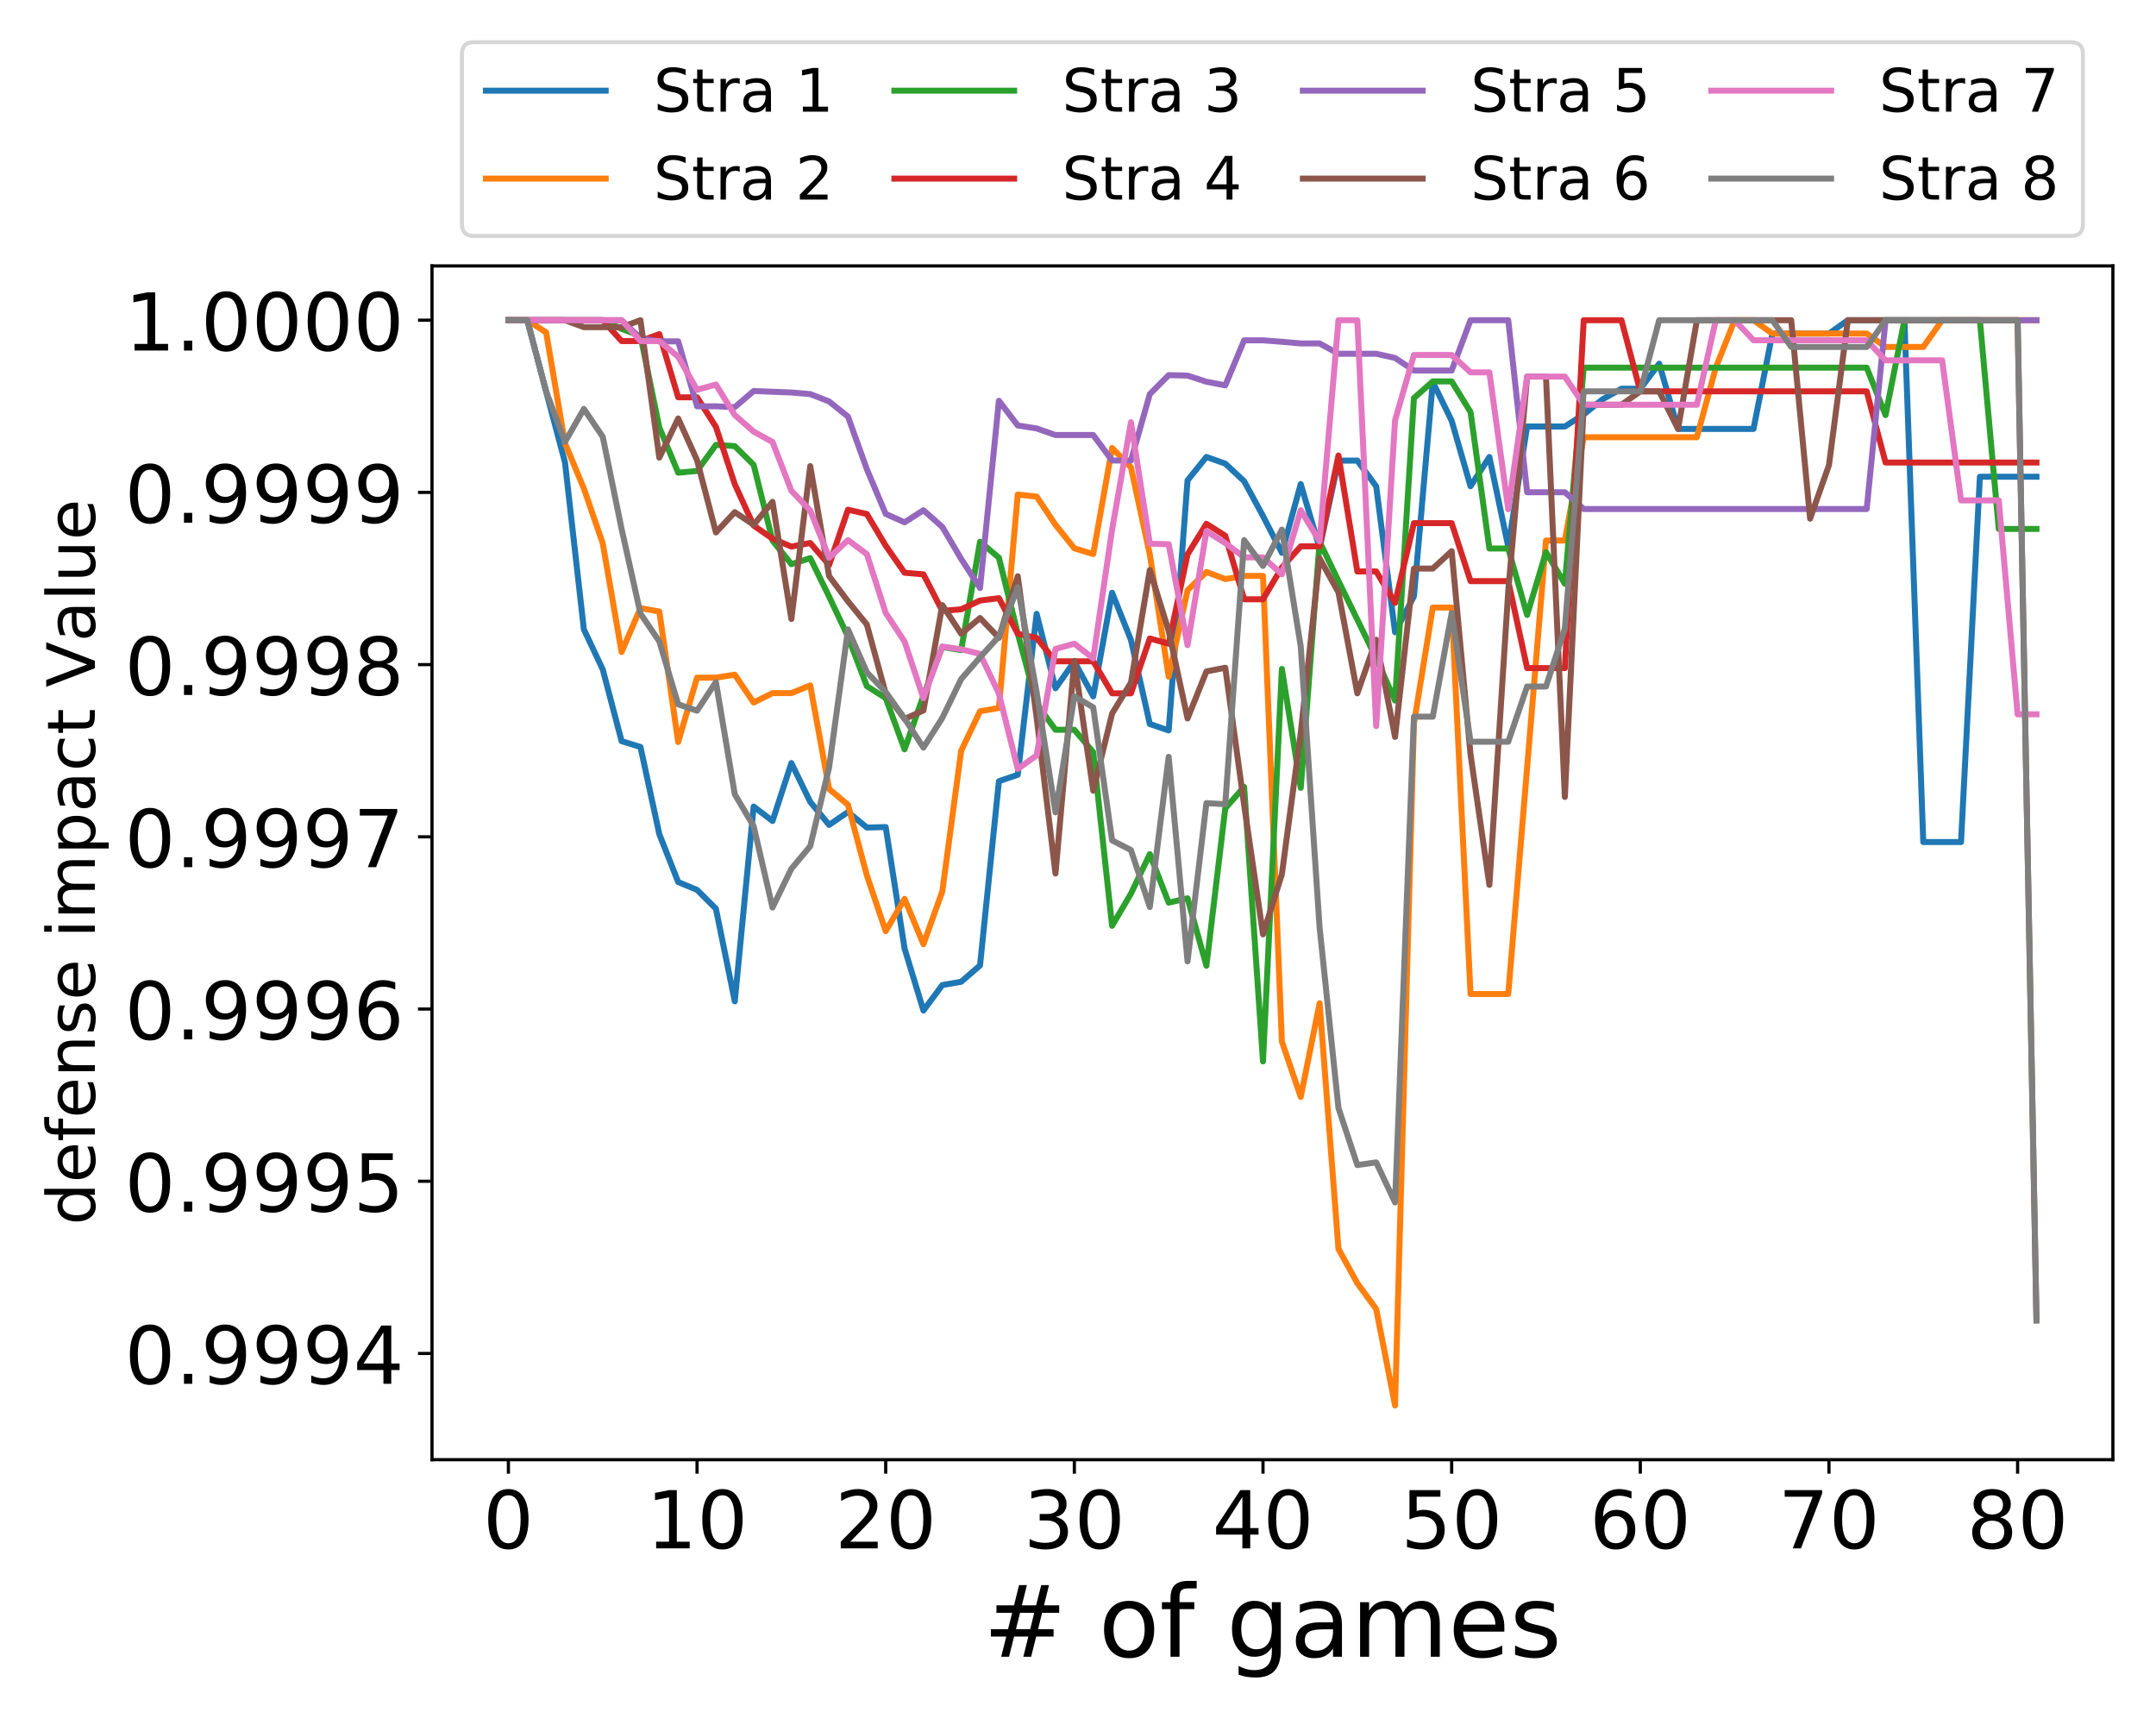 <?xml version="1.0" encoding="utf-8" standalone="no"?>
<!DOCTYPE svg PUBLIC "-//W3C//DTD SVG 1.1//EN"
  "http://www.w3.org/Graphics/SVG/1.1/DTD/svg11.dtd">
<!-- Created with matplotlib (https://matplotlib.org/) -->
<svg height="432pt" version="1.1" viewBox="0 0 540 432" width="540pt" xmlns="http://www.w3.org/2000/svg" xmlns:xlink="http://www.w3.org/1999/xlink">
 <defs>
  <style type="text/css">
*{stroke-linecap:butt;stroke-linejoin:round;}
  </style>
 </defs>
 <g id="figure_1">
  <g id="patch_1">
   <path d="M 0 432 
L 540 432 
L 540 0 
L 0 0 
z
" style="fill:#ffffff;"/>
  </g>
  <g id="axes_1">
   <g id="patch_2">
    <path d="M 108.2 365.56 
L 529.2 365.56 
L 529.2 66.6 
L 108.2 66.6 
z
" style="fill:#ffffff;"/>
   </g>
   <g id="matplotlib.axis_1">
    <g id="xtick_1">
     <g id="line2d_1">
      <defs>
       <path d="M 0 0 
L 0 3.5 
" id="m1402e807fd" style="stroke:#000000;stroke-width:0.8;"/>
      </defs>
      <g>
       <use style="stroke:#000000;stroke-width:0.8;" x="127.336" xlink:href="#m1402e807fd" y="365.56"/>
      </g>
     </g>
     <g id="text_1">
      <!-- 0 -->
      <defs>
       <path d="M 31.781 66.406 
Q 24.172 66.406 20.328 58.906 
Q 16.5 51.422 16.5 36.375 
Q 16.5 21.391 20.328 13.891 
Q 24.172 6.391 31.781 6.391 
Q 39.453 6.391 43.281 13.891 
Q 47.125 21.391 47.125 36.375 
Q 47.125 51.422 43.281 58.906 
Q 39.453 66.406 31.781 66.406 
z
M 31.781 74.219 
Q 44.047 74.219 50.516 64.516 
Q 56.984 54.828 56.984 36.375 
Q 56.984 17.969 50.516 8.266 
Q 44.047 -1.422 31.781 -1.422 
Q 19.531 -1.422 13.062 8.266 
Q 6.594 17.969 6.594 36.375 
Q 6.594 54.828 13.062 64.516 
Q 19.531 74.219 31.781 74.219 
z
" id="DejaVuSans-48"/>
      </defs>
      <g transform="translate(120.974 387.757)scale(0.2 -0.2)">
       <use xlink:href="#DejaVuSans-48"/>
      </g>
     </g>
    </g>
    <g id="xtick_2">
     <g id="line2d_2">
      <g>
       <use style="stroke:#000000;stroke-width:0.8;" x="174.587" xlink:href="#m1402e807fd" y="365.56"/>
      </g>
     </g>
     <g id="text_2">
      <!-- 10 -->
      <defs>
       <path d="M 12.406 8.297 
L 28.516 8.297 
L 28.516 63.922 
L 10.984 60.406 
L 10.984 69.391 
L 28.422 72.906 
L 38.281 72.906 
L 38.281 8.297 
L 54.391 8.297 
L 54.391 0 
L 12.406 0 
z
" id="DejaVuSans-49"/>
      </defs>
      <g transform="translate(161.862 387.757)scale(0.2 -0.2)">
       <use xlink:href="#DejaVuSans-49"/>
       <use x="63.623" xlink:href="#DejaVuSans-48"/>
      </g>
     </g>
    </g>
    <g id="xtick_3">
     <g id="line2d_3">
      <g>
       <use style="stroke:#000000;stroke-width:0.8;" x="221.837" xlink:href="#m1402e807fd" y="365.56"/>
      </g>
     </g>
     <g id="text_3">
      <!-- 20 -->
      <defs>
       <path d="M 19.188 8.297 
L 53.609 8.297 
L 53.609 0 
L 7.328 0 
L 7.328 8.297 
Q 12.938 14.109 22.625 23.891 
Q 32.328 33.688 34.812 36.531 
Q 39.547 41.844 41.422 45.531 
Q 43.312 49.219 43.312 52.781 
Q 43.312 58.594 39.234 62.25 
Q 35.156 65.922 28.609 65.922 
Q 23.969 65.922 18.812 64.312 
Q 13.672 62.703 7.812 59.422 
L 7.812 69.391 
Q 13.766 71.781 18.938 73 
Q 24.125 74.219 28.422 74.219 
Q 39.75 74.219 46.484 68.547 
Q 53.219 62.891 53.219 53.422 
Q 53.219 48.922 51.531 44.891 
Q 49.859 40.875 45.406 35.406 
Q 44.188 33.984 37.641 27.219 
Q 31.109 20.453 19.188 8.297 
z
" id="DejaVuSans-50"/>
      </defs>
      <g transform="translate(209.112 387.757)scale(0.2 -0.2)">
       <use xlink:href="#DejaVuSans-50"/>
       <use x="63.623" xlink:href="#DejaVuSans-48"/>
      </g>
     </g>
    </g>
    <g id="xtick_4">
     <g id="line2d_4">
      <g>
       <use style="stroke:#000000;stroke-width:0.8;" x="269.087" xlink:href="#m1402e807fd" y="365.56"/>
      </g>
     </g>
     <g id="text_4">
      <!-- 30 -->
      <defs>
       <path d="M 40.578 39.312 
Q 47.656 37.797 51.625 33 
Q 55.609 28.219 55.609 21.188 
Q 55.609 10.406 48.188 4.484 
Q 40.766 -1.422 27.094 -1.422 
Q 22.516 -1.422 17.656 -0.516 
Q 12.797 0.391 7.625 2.203 
L 7.625 11.719 
Q 11.719 9.328 16.594 8.109 
Q 21.484 6.891 26.812 6.891 
Q 36.078 6.891 40.938 10.547 
Q 45.797 14.203 45.797 21.188 
Q 45.797 27.641 41.281 31.266 
Q 36.766 34.906 28.719 34.906 
L 20.219 34.906 
L 20.219 43.016 
L 29.109 43.016 
Q 36.375 43.016 40.234 45.922 
Q 44.094 48.828 44.094 54.297 
Q 44.094 59.906 40.109 62.906 
Q 36.141 65.922 28.719 65.922 
Q 24.656 65.922 20.016 65.031 
Q 15.375 64.156 9.812 62.312 
L 9.812 71.094 
Q 15.438 72.656 20.344 73.438 
Q 25.25 74.219 29.594 74.219 
Q 40.828 74.219 47.359 69.109 
Q 53.906 64.016 53.906 55.328 
Q 53.906 49.266 50.438 45.094 
Q 46.969 40.922 40.578 39.312 
z
" id="DejaVuSans-51"/>
      </defs>
      <g transform="translate(256.362 387.757)scale(0.2 -0.2)">
       <use xlink:href="#DejaVuSans-51"/>
       <use x="63.623" xlink:href="#DejaVuSans-48"/>
      </g>
     </g>
    </g>
    <g id="xtick_5">
     <g id="line2d_5">
      <g>
       <use style="stroke:#000000;stroke-width:0.8;" x="316.337" xlink:href="#m1402e807fd" y="365.56"/>
      </g>
     </g>
     <g id="text_5">
      <!-- 40 -->
      <defs>
       <path d="M 37.797 64.312 
L 12.891 25.391 
L 37.797 25.391 
z
M 35.203 72.906 
L 47.609 72.906 
L 47.609 25.391 
L 58.016 25.391 
L 58.016 17.188 
L 47.609 17.188 
L 47.609 0 
L 37.797 0 
L 37.797 17.188 
L 4.891 17.188 
L 4.891 26.703 
z
" id="DejaVuSans-52"/>
      </defs>
      <g transform="translate(303.612 387.757)scale(0.2 -0.2)">
       <use xlink:href="#DejaVuSans-52"/>
       <use x="63.623" xlink:href="#DejaVuSans-48"/>
      </g>
     </g>
    </g>
    <g id="xtick_6">
     <g id="line2d_6">
      <g>
       <use style="stroke:#000000;stroke-width:0.8;" x="363.588" xlink:href="#m1402e807fd" y="365.56"/>
      </g>
     </g>
     <g id="text_6">
      <!-- 50 -->
      <defs>
       <path d="M 10.797 72.906 
L 49.516 72.906 
L 49.516 64.594 
L 19.828 64.594 
L 19.828 46.734 
Q 21.969 47.469 24.109 47.828 
Q 26.266 48.188 28.422 48.188 
Q 40.625 48.188 47.75 41.5 
Q 54.891 34.812 54.891 23.391 
Q 54.891 11.625 47.562 5.094 
Q 40.234 -1.422 26.906 -1.422 
Q 22.312 -1.422 17.547 -0.641 
Q 12.797 0.141 7.719 1.703 
L 7.719 11.625 
Q 12.109 9.234 16.797 8.062 
Q 21.484 6.891 26.703 6.891 
Q 35.156 6.891 40.078 11.328 
Q 45.016 15.766 45.016 23.391 
Q 45.016 31 40.078 35.438 
Q 35.156 39.891 26.703 39.891 
Q 22.75 39.891 18.812 39.016 
Q 14.891 38.141 10.797 36.281 
z
" id="DejaVuSans-53"/>
      </defs>
      <g transform="translate(350.863 387.757)scale(0.2 -0.2)">
       <use xlink:href="#DejaVuSans-53"/>
       <use x="63.623" xlink:href="#DejaVuSans-48"/>
      </g>
     </g>
    </g>
    <g id="xtick_7">
     <g id="line2d_7">
      <g>
       <use style="stroke:#000000;stroke-width:0.8;" x="410.838" xlink:href="#m1402e807fd" y="365.56"/>
      </g>
     </g>
     <g id="text_7">
      <!-- 60 -->
      <defs>
       <path d="M 33.016 40.375 
Q 26.375 40.375 22.484 35.828 
Q 18.609 31.297 18.609 23.391 
Q 18.609 15.531 22.484 10.953 
Q 26.375 6.391 33.016 6.391 
Q 39.656 6.391 43.531 10.953 
Q 47.406 15.531 47.406 23.391 
Q 47.406 31.297 43.531 35.828 
Q 39.656 40.375 33.016 40.375 
z
M 52.594 71.297 
L 52.594 62.312 
Q 48.875 64.062 45.094 64.984 
Q 41.312 65.922 37.594 65.922 
Q 27.828 65.922 22.672 59.328 
Q 17.531 52.734 16.797 39.406 
Q 19.672 43.656 24.016 45.922 
Q 28.375 48.188 33.594 48.188 
Q 44.578 48.188 50.953 41.516 
Q 57.328 34.859 57.328 23.391 
Q 57.328 12.156 50.688 5.359 
Q 44.047 -1.422 33.016 -1.422 
Q 20.359 -1.422 13.672 8.266 
Q 6.984 17.969 6.984 36.375 
Q 6.984 53.656 15.188 63.938 
Q 23.391 74.219 37.203 74.219 
Q 40.922 74.219 44.703 73.484 
Q 48.484 72.75 52.594 71.297 
z
" id="DejaVuSans-54"/>
      </defs>
      <g transform="translate(398.113 387.757)scale(0.2 -0.2)">
       <use xlink:href="#DejaVuSans-54"/>
       <use x="63.623" xlink:href="#DejaVuSans-48"/>
      </g>
     </g>
    </g>
    <g id="xtick_8">
     <g id="line2d_8">
      <g>
       <use style="stroke:#000000;stroke-width:0.8;" x="458.088" xlink:href="#m1402e807fd" y="365.56"/>
      </g>
     </g>
     <g id="text_8">
      <!-- 70 -->
      <defs>
       <path d="M 8.203 72.906 
L 55.078 72.906 
L 55.078 68.703 
L 28.609 0 
L 18.312 0 
L 43.219 64.594 
L 8.203 64.594 
z
" id="DejaVuSans-55"/>
      </defs>
      <g transform="translate(445.363 387.757)scale(0.2 -0.2)">
       <use xlink:href="#DejaVuSans-55"/>
       <use x="63.623" xlink:href="#DejaVuSans-48"/>
      </g>
     </g>
    </g>
    <g id="xtick_9">
     <g id="line2d_9">
      <g>
       <use style="stroke:#000000;stroke-width:0.8;" x="505.339" xlink:href="#m1402e807fd" y="365.56"/>
      </g>
     </g>
     <g id="text_9">
      <!-- 80 -->
      <defs>
       <path d="M 31.781 34.625 
Q 24.75 34.625 20.719 30.859 
Q 16.703 27.094 16.703 20.516 
Q 16.703 13.922 20.719 10.156 
Q 24.75 6.391 31.781 6.391 
Q 38.812 6.391 42.859 10.172 
Q 46.922 13.969 46.922 20.516 
Q 46.922 27.094 42.891 30.859 
Q 38.875 34.625 31.781 34.625 
z
M 21.922 38.812 
Q 15.578 40.375 12.031 44.719 
Q 8.5 49.078 8.5 55.328 
Q 8.5 64.062 14.719 69.141 
Q 20.953 74.219 31.781 74.219 
Q 42.672 74.219 48.875 69.141 
Q 55.078 64.062 55.078 55.328 
Q 55.078 49.078 51.531 44.719 
Q 48 40.375 41.703 38.812 
Q 48.828 37.156 52.797 32.312 
Q 56.781 27.484 56.781 20.516 
Q 56.781 9.906 50.312 4.234 
Q 43.844 -1.422 31.781 -1.422 
Q 19.734 -1.422 13.25 4.234 
Q 6.781 9.906 6.781 20.516 
Q 6.781 27.484 10.781 32.312 
Q 14.797 37.156 21.922 38.812 
z
M 18.312 54.391 
Q 18.312 48.734 21.844 45.562 
Q 25.391 42.391 31.781 42.391 
Q 38.141 42.391 41.719 45.562 
Q 45.312 48.734 45.312 54.391 
Q 45.312 60.062 41.719 63.234 
Q 38.141 66.406 31.781 66.406 
Q 25.391 66.406 21.844 63.234 
Q 18.312 60.062 18.312 54.391 
z
" id="DejaVuSans-56"/>
      </defs>
      <g transform="translate(492.614 387.757)scale(0.2 -0.2)">
       <use xlink:href="#DejaVuSans-56"/>
       <use x="63.623" xlink:href="#DejaVuSans-48"/>
      </g>
     </g>
    </g>
    <g id="text_10">
     <!-- # of games -->
     <defs>
      <path d="M 51.125 44 
L 36.922 44 
L 32.812 27.688 
L 47.125 27.688 
z
M 43.797 71.781 
L 38.719 51.516 
L 52.984 51.516 
L 58.109 71.781 
L 65.922 71.781 
L 60.891 51.516 
L 76.125 51.516 
L 76.125 44 
L 58.984 44 
L 54.984 27.688 
L 70.516 27.688 
L 70.516 20.219 
L 53.078 20.219 
L 48 0 
L 40.188 0 
L 45.219 20.219 
L 30.906 20.219 
L 25.875 0 
L 18.016 0 
L 23.094 20.219 
L 7.719 20.219 
L 7.719 27.688 
L 24.906 27.688 
L 29 44 
L 13.281 44 
L 13.281 51.516 
L 30.906 51.516 
L 35.891 71.781 
z
" id="DejaVuSans-35"/>
      <path id="DejaVuSans-32"/>
      <path d="M 30.609 48.391 
Q 23.391 48.391 19.188 42.75 
Q 14.984 37.109 14.984 27.297 
Q 14.984 17.484 19.156 11.844 
Q 23.344 6.203 30.609 6.203 
Q 37.797 6.203 41.984 11.859 
Q 46.188 17.531 46.188 27.297 
Q 46.188 37.016 41.984 42.703 
Q 37.797 48.391 30.609 48.391 
z
M 30.609 56 
Q 42.328 56 49.016 48.375 
Q 55.719 40.766 55.719 27.297 
Q 55.719 13.875 49.016 6.219 
Q 42.328 -1.422 30.609 -1.422 
Q 18.844 -1.422 12.172 6.219 
Q 5.516 13.875 5.516 27.297 
Q 5.516 40.766 12.172 48.375 
Q 18.844 56 30.609 56 
z
" id="DejaVuSans-111"/>
      <path d="M 37.109 75.984 
L 37.109 68.5 
L 28.516 68.5 
Q 23.688 68.5 21.797 66.547 
Q 19.922 64.594 19.922 59.516 
L 19.922 54.688 
L 34.719 54.688 
L 34.719 47.703 
L 19.922 47.703 
L 19.922 0 
L 10.891 0 
L 10.891 47.703 
L 2.297 47.703 
L 2.297 54.688 
L 10.891 54.688 
L 10.891 58.5 
Q 10.891 67.625 15.141 71.797 
Q 19.391 75.984 28.609 75.984 
z
" id="DejaVuSans-102"/>
      <path d="M 45.406 27.984 
Q 45.406 37.75 41.375 43.109 
Q 37.359 48.484 30.078 48.484 
Q 22.859 48.484 18.828 43.109 
Q 14.797 37.75 14.797 27.984 
Q 14.797 18.266 18.828 12.891 
Q 22.859 7.516 30.078 7.516 
Q 37.359 7.516 41.375 12.891 
Q 45.406 18.266 45.406 27.984 
z
M 54.391 6.781 
Q 54.391 -7.172 48.188 -13.984 
Q 42 -20.797 29.203 -20.797 
Q 24.469 -20.797 20.266 -20.094 
Q 16.062 -19.391 12.109 -17.922 
L 12.109 -9.188 
Q 16.062 -11.328 19.922 -12.344 
Q 23.781 -13.375 27.781 -13.375 
Q 36.625 -13.375 41.016 -8.766 
Q 45.406 -4.156 45.406 5.172 
L 45.406 9.625 
Q 42.625 4.781 38.281 2.391 
Q 33.938 0 27.875 0 
Q 17.828 0 11.672 7.656 
Q 5.516 15.328 5.516 27.984 
Q 5.516 40.672 11.672 48.328 
Q 17.828 56 27.875 56 
Q 33.938 56 38.281 53.609 
Q 42.625 51.219 45.406 46.391 
L 45.406 54.688 
L 54.391 54.688 
z
" id="DejaVuSans-103"/>
      <path d="M 34.281 27.484 
Q 23.391 27.484 19.188 25 
Q 14.984 22.516 14.984 16.5 
Q 14.984 11.719 18.141 8.906 
Q 21.297 6.109 26.703 6.109 
Q 34.188 6.109 38.703 11.406 
Q 43.219 16.703 43.219 25.484 
L 43.219 27.484 
z
M 52.203 31.203 
L 52.203 0 
L 43.219 0 
L 43.219 8.297 
Q 40.141 3.328 35.547 0.953 
Q 30.953 -1.422 24.312 -1.422 
Q 15.922 -1.422 10.953 3.297 
Q 6 8.016 6 15.922 
Q 6 25.141 12.172 29.828 
Q 18.359 34.516 30.609 34.516 
L 43.219 34.516 
L 43.219 35.406 
Q 43.219 41.609 39.141 45 
Q 35.062 48.391 27.688 48.391 
Q 23 48.391 18.547 47.266 
Q 14.109 46.141 10.016 43.891 
L 10.016 52.203 
Q 14.938 54.109 19.578 55.047 
Q 24.219 56 28.609 56 
Q 40.484 56 46.344 49.844 
Q 52.203 43.703 52.203 31.203 
z
" id="DejaVuSans-97"/>
      <path d="M 52 44.188 
Q 55.375 50.25 60.062 53.125 
Q 64.75 56 71.094 56 
Q 79.641 56 84.281 50.016 
Q 88.922 44.047 88.922 33.016 
L 88.922 0 
L 79.891 0 
L 79.891 32.719 
Q 79.891 40.578 77.094 44.375 
Q 74.312 48.188 68.609 48.188 
Q 61.625 48.188 57.562 43.547 
Q 53.516 38.922 53.516 30.906 
L 53.516 0 
L 44.484 0 
L 44.484 32.719 
Q 44.484 40.625 41.703 44.406 
Q 38.922 48.188 33.109 48.188 
Q 26.219 48.188 22.156 43.531 
Q 18.109 38.875 18.109 30.906 
L 18.109 0 
L 9.078 0 
L 9.078 54.688 
L 18.109 54.688 
L 18.109 46.188 
Q 21.188 51.219 25.484 53.609 
Q 29.781 56 35.688 56 
Q 41.656 56 45.828 52.969 
Q 50 49.953 52 44.188 
z
" id="DejaVuSans-109"/>
      <path d="M 56.203 29.594 
L 56.203 25.203 
L 14.891 25.203 
Q 15.484 15.922 20.484 11.062 
Q 25.484 6.203 34.422 6.203 
Q 39.594 6.203 44.453 7.469 
Q 49.312 8.734 54.109 11.281 
L 54.109 2.781 
Q 49.266 0.734 44.188 -0.344 
Q 39.109 -1.422 33.891 -1.422 
Q 20.797 -1.422 13.156 6.188 
Q 5.516 13.812 5.516 26.812 
Q 5.516 40.234 12.766 48.109 
Q 20.016 56 32.328 56 
Q 43.359 56 49.781 48.891 
Q 56.203 41.797 56.203 29.594 
z
M 47.219 32.234 
Q 47.125 39.594 43.094 43.984 
Q 39.062 48.391 32.422 48.391 
Q 24.906 48.391 20.391 44.141 
Q 15.875 39.891 15.188 32.172 
z
" id="DejaVuSans-101"/>
      <path d="M 44.281 53.078 
L 44.281 44.578 
Q 40.484 46.531 36.375 47.5 
Q 32.281 48.484 27.875 48.484 
Q 21.188 48.484 17.844 46.438 
Q 14.5 44.391 14.5 40.281 
Q 14.5 37.156 16.891 35.375 
Q 19.281 33.594 26.516 31.984 
L 29.594 31.297 
Q 39.156 29.25 43.188 25.516 
Q 47.219 21.781 47.219 15.094 
Q 47.219 7.469 41.188 3.016 
Q 35.156 -1.422 24.609 -1.422 
Q 20.219 -1.422 15.453 -0.562 
Q 10.688 0.297 5.422 2 
L 5.422 11.281 
Q 10.406 8.688 15.234 7.391 
Q 20.062 6.109 24.812 6.109 
Q 31.156 6.109 34.562 8.281 
Q 37.984 10.453 37.984 14.406 
Q 37.984 18.062 35.516 20.016 
Q 33.062 21.969 24.703 23.781 
L 21.578 24.516 
Q 13.234 26.266 9.516 29.906 
Q 5.812 33.547 5.812 39.891 
Q 5.812 47.609 11.281 51.797 
Q 16.75 56 26.812 56 
Q 31.781 56 36.172 55.266 
Q 40.578 54.547 44.281 53.078 
z
" id="DejaVuSans-115"/>
     </defs>
     <g transform="translate(246.257 414.912)scale(0.25 -0.25)">
      <use xlink:href="#DejaVuSans-35"/>
      <use x="83.789" xlink:href="#DejaVuSans-32"/>
      <use x="115.576" xlink:href="#DejaVuSans-111"/>
      <use x="176.758" xlink:href="#DejaVuSans-102"/>
      <use x="211.963" xlink:href="#DejaVuSans-32"/>
      <use x="243.75" xlink:href="#DejaVuSans-103"/>
      <use x="307.227" xlink:href="#DejaVuSans-97"/>
      <use x="368.506" xlink:href="#DejaVuSans-109"/>
      <use x="465.918" xlink:href="#DejaVuSans-101"/>
      <use x="527.441" xlink:href="#DejaVuSans-115"/>
     </g>
    </g>
   </g>
   <g id="matplotlib.axis_2">
    <g id="ytick_1">
     <g id="line2d_10">
      <defs>
       <path d="M 0 0 
L -3.5 0 
" id="m2675497f49" style="stroke:#000000;stroke-width:0.8;"/>
      </defs>
      <g>
       <use style="stroke:#000000;stroke-width:0.8;" x="108.2" xlink:href="#m2675497f49" y="338.951"/>
      </g>
     </g>
     <g id="text_11">
      <!-- 0.9994 -->
      <defs>
       <path d="M 10.688 12.406 
L 21 12.406 
L 21 0 
L 10.688 0 
z
" id="DejaVuSans-46"/>
       <path d="M 10.984 1.516 
L 10.984 10.5 
Q 14.703 8.734 18.5 7.812 
Q 22.312 6.891 25.984 6.891 
Q 35.75 6.891 40.891 13.453 
Q 46.047 20.016 46.781 33.406 
Q 43.953 29.203 39.594 26.953 
Q 35.25 24.703 29.984 24.703 
Q 19.047 24.703 12.672 31.312 
Q 6.297 37.938 6.297 49.422 
Q 6.297 60.641 12.938 67.422 
Q 19.578 74.219 30.609 74.219 
Q 43.266 74.219 49.922 64.516 
Q 56.594 54.828 56.594 36.375 
Q 56.594 19.141 48.406 8.859 
Q 40.234 -1.422 26.422 -1.422 
Q 22.703 -1.422 18.891 -0.688 
Q 15.094 0.047 10.984 1.516 
z
M 30.609 32.422 
Q 37.25 32.422 41.125 36.953 
Q 45.016 41.5 45.016 49.422 
Q 45.016 57.281 41.125 61.844 
Q 37.25 66.406 30.609 66.406 
Q 23.969 66.406 20.094 61.844 
Q 16.219 57.281 16.219 49.422 
Q 16.219 41.5 20.094 36.953 
Q 23.969 32.422 30.609 32.422 
z
" id="DejaVuSans-57"/>
      </defs>
      <g transform="translate(31.219 346.549)scale(0.2 -0.2)">
       <use xlink:href="#DejaVuSans-48"/>
       <use x="63.623" xlink:href="#DejaVuSans-46"/>
       <use x="95.41" xlink:href="#DejaVuSans-57"/>
       <use x="159.033" xlink:href="#DejaVuSans-57"/>
       <use x="222.656" xlink:href="#DejaVuSans-57"/>
       <use x="286.279" xlink:href="#DejaVuSans-52"/>
      </g>
     </g>
    </g>
    <g id="ytick_2">
     <g id="line2d_11">
      <g>
       <use style="stroke:#000000;stroke-width:0.8;" x="108.2" xlink:href="#m2675497f49" y="295.824"/>
      </g>
     </g>
     <g id="text_12">
      <!-- 0.9995 -->
      <g transform="translate(31.219 303.422)scale(0.2 -0.2)">
       <use xlink:href="#DejaVuSans-48"/>
       <use x="63.623" xlink:href="#DejaVuSans-46"/>
       <use x="95.41" xlink:href="#DejaVuSans-57"/>
       <use x="159.033" xlink:href="#DejaVuSans-57"/>
       <use x="222.656" xlink:href="#DejaVuSans-57"/>
       <use x="286.279" xlink:href="#DejaVuSans-53"/>
      </g>
     </g>
    </g>
    <g id="ytick_3">
     <g id="line2d_12">
      <g>
       <use style="stroke:#000000;stroke-width:0.8;" x="108.2" xlink:href="#m2675497f49" y="252.697"/>
      </g>
     </g>
     <g id="text_13">
      <!-- 0.9996 -->
      <g transform="translate(31.219 260.295)scale(0.2 -0.2)">
       <use xlink:href="#DejaVuSans-48"/>
       <use x="63.623" xlink:href="#DejaVuSans-46"/>
       <use x="95.41" xlink:href="#DejaVuSans-57"/>
       <use x="159.033" xlink:href="#DejaVuSans-57"/>
       <use x="222.656" xlink:href="#DejaVuSans-57"/>
       <use x="286.279" xlink:href="#DejaVuSans-54"/>
      </g>
     </g>
    </g>
    <g id="ytick_4">
     <g id="line2d_13">
      <g>
       <use style="stroke:#000000;stroke-width:0.8;" x="108.2" xlink:href="#m2675497f49" y="209.57"/>
      </g>
     </g>
     <g id="text_14">
      <!-- 0.9997 -->
      <g transform="translate(31.219 217.168)scale(0.2 -0.2)">
       <use xlink:href="#DejaVuSans-48"/>
       <use x="63.623" xlink:href="#DejaVuSans-46"/>
       <use x="95.41" xlink:href="#DejaVuSans-57"/>
       <use x="159.033" xlink:href="#DejaVuSans-57"/>
       <use x="222.656" xlink:href="#DejaVuSans-57"/>
       <use x="286.279" xlink:href="#DejaVuSans-55"/>
      </g>
     </g>
    </g>
    <g id="ytick_5">
     <g id="line2d_14">
      <g>
       <use style="stroke:#000000;stroke-width:0.8;" x="108.2" xlink:href="#m2675497f49" y="166.443"/>
      </g>
     </g>
     <g id="text_15">
      <!-- 0.9998 -->
      <g transform="translate(31.219 174.041)scale(0.2 -0.2)">
       <use xlink:href="#DejaVuSans-48"/>
       <use x="63.623" xlink:href="#DejaVuSans-46"/>
       <use x="95.41" xlink:href="#DejaVuSans-57"/>
       <use x="159.033" xlink:href="#DejaVuSans-57"/>
       <use x="222.656" xlink:href="#DejaVuSans-57"/>
       <use x="286.279" xlink:href="#DejaVuSans-56"/>
      </g>
     </g>
    </g>
    <g id="ytick_6">
     <g id="line2d_15">
      <g>
       <use style="stroke:#000000;stroke-width:0.8;" x="108.2" xlink:href="#m2675497f49" y="123.316"/>
      </g>
     </g>
     <g id="text_16">
      <!-- 0.9999 -->
      <g transform="translate(31.219 130.914)scale(0.2 -0.2)">
       <use xlink:href="#DejaVuSans-48"/>
       <use x="63.623" xlink:href="#DejaVuSans-46"/>
       <use x="95.41" xlink:href="#DejaVuSans-57"/>
       <use x="159.033" xlink:href="#DejaVuSans-57"/>
       <use x="222.656" xlink:href="#DejaVuSans-57"/>
       <use x="286.279" xlink:href="#DejaVuSans-57"/>
      </g>
     </g>
    </g>
    <g id="ytick_7">
     <g id="line2d_16">
      <g>
       <use style="stroke:#000000;stroke-width:0.8;" x="108.2" xlink:href="#m2675497f49" y="80.189"/>
      </g>
     </g>
     <g id="text_17">
      <!-- 1.0000 -->
      <g transform="translate(31.219 87.788)scale(0.2 -0.2)">
       <use xlink:href="#DejaVuSans-49"/>
       <use x="63.623" xlink:href="#DejaVuSans-46"/>
       <use x="95.41" xlink:href="#DejaVuSans-48"/>
       <use x="159.033" xlink:href="#DejaVuSans-48"/>
       <use x="222.656" xlink:href="#DejaVuSans-48"/>
       <use x="286.279" xlink:href="#DejaVuSans-48"/>
      </g>
     </g>
    </g>
    <g id="text_18">
     <!-- defense impact Value -->
     <defs>
      <path d="M 45.406 46.391 
L 45.406 75.984 
L 54.391 75.984 
L 54.391 0 
L 45.406 0 
L 45.406 8.203 
Q 42.578 3.328 38.25 0.953 
Q 33.938 -1.422 27.875 -1.422 
Q 17.969 -1.422 11.734 6.484 
Q 5.516 14.406 5.516 27.297 
Q 5.516 40.188 11.734 48.094 
Q 17.969 56 27.875 56 
Q 33.938 56 38.25 53.625 
Q 42.578 51.266 45.406 46.391 
z
M 14.797 27.297 
Q 14.797 17.391 18.875 11.75 
Q 22.953 6.109 30.078 6.109 
Q 37.203 6.109 41.297 11.75 
Q 45.406 17.391 45.406 27.297 
Q 45.406 37.203 41.297 42.844 
Q 37.203 48.484 30.078 48.484 
Q 22.953 48.484 18.875 42.844 
Q 14.797 37.203 14.797 27.297 
z
" id="DejaVuSans-100"/>
      <path d="M 54.891 33.016 
L 54.891 0 
L 45.906 0 
L 45.906 32.719 
Q 45.906 40.484 42.875 44.328 
Q 39.844 48.188 33.797 48.188 
Q 26.516 48.188 22.312 43.547 
Q 18.109 38.922 18.109 30.906 
L 18.109 0 
L 9.078 0 
L 9.078 54.688 
L 18.109 54.688 
L 18.109 46.188 
Q 21.344 51.125 25.703 53.562 
Q 30.078 56 35.797 56 
Q 45.219 56 50.047 50.172 
Q 54.891 44.344 54.891 33.016 
z
" id="DejaVuSans-110"/>
      <path d="M 9.422 54.688 
L 18.406 54.688 
L 18.406 0 
L 9.422 0 
z
M 9.422 75.984 
L 18.406 75.984 
L 18.406 64.594 
L 9.422 64.594 
z
" id="DejaVuSans-105"/>
      <path d="M 18.109 8.203 
L 18.109 -20.797 
L 9.078 -20.797 
L 9.078 54.688 
L 18.109 54.688 
L 18.109 46.391 
Q 20.953 51.266 25.266 53.625 
Q 29.594 56 35.594 56 
Q 45.562 56 51.781 48.094 
Q 58.016 40.188 58.016 27.297 
Q 58.016 14.406 51.781 6.484 
Q 45.562 -1.422 35.594 -1.422 
Q 29.594 -1.422 25.266 0.953 
Q 20.953 3.328 18.109 8.203 
z
M 48.688 27.297 
Q 48.688 37.203 44.609 42.844 
Q 40.531 48.484 33.406 48.484 
Q 26.266 48.484 22.188 42.844 
Q 18.109 37.203 18.109 27.297 
Q 18.109 17.391 22.188 11.75 
Q 26.266 6.109 33.406 6.109 
Q 40.531 6.109 44.609 11.75 
Q 48.688 17.391 48.688 27.297 
z
" id="DejaVuSans-112"/>
      <path d="M 48.781 52.594 
L 48.781 44.188 
Q 44.969 46.297 41.141 47.344 
Q 37.312 48.391 33.406 48.391 
Q 24.656 48.391 19.812 42.844 
Q 14.984 37.312 14.984 27.297 
Q 14.984 17.281 19.812 11.734 
Q 24.656 6.203 33.406 6.203 
Q 37.312 6.203 41.141 7.25 
Q 44.969 8.297 48.781 10.406 
L 48.781 2.094 
Q 45.016 0.344 40.984 -0.531 
Q 36.969 -1.422 32.422 -1.422 
Q 20.062 -1.422 12.781 6.344 
Q 5.516 14.109 5.516 27.297 
Q 5.516 40.672 12.859 48.328 
Q 20.219 56 33.016 56 
Q 37.156 56 41.109 55.141 
Q 45.062 54.297 48.781 52.594 
z
" id="DejaVuSans-99"/>
      <path d="M 18.312 70.219 
L 18.312 54.688 
L 36.812 54.688 
L 36.812 47.703 
L 18.312 47.703 
L 18.312 18.016 
Q 18.312 11.328 20.141 9.422 
Q 21.969 7.516 27.594 7.516 
L 36.812 7.516 
L 36.812 0 
L 27.594 0 
Q 17.188 0 13.234 3.875 
Q 9.281 7.766 9.281 18.016 
L 9.281 47.703 
L 2.688 47.703 
L 2.688 54.688 
L 9.281 54.688 
L 9.281 70.219 
z
" id="DejaVuSans-116"/>
      <path d="M 28.609 0 
L 0.781 72.906 
L 11.078 72.906 
L 34.188 11.531 
L 57.328 72.906 
L 67.578 72.906 
L 39.797 0 
z
" id="DejaVuSans-86"/>
      <path d="M 9.422 75.984 
L 18.406 75.984 
L 18.406 0 
L 9.422 0 
z
" id="DejaVuSans-108"/>
      <path d="M 8.5 21.578 
L 8.5 54.688 
L 17.484 54.688 
L 17.484 21.922 
Q 17.484 14.156 20.5 10.266 
Q 23.531 6.391 29.594 6.391 
Q 36.859 6.391 41.078 11.031 
Q 45.312 15.672 45.312 23.688 
L 45.312 54.688 
L 54.297 54.688 
L 54.297 0 
L 45.312 0 
L 45.312 8.406 
Q 42.047 3.422 37.719 1 
Q 33.406 -1.422 27.688 -1.422 
Q 18.266 -1.422 13.375 4.438 
Q 8.5 10.297 8.5 21.578 
z
M 31.109 56 
z
" id="DejaVuSans-117"/>
     </defs>
     <g transform="translate(23.753 306.807)rotate(-90)scale(0.167 -0.167)">
      <use xlink:href="#DejaVuSans-100"/>
      <use x="63.477" xlink:href="#DejaVuSans-101"/>
      <use x="125" xlink:href="#DejaVuSans-102"/>
      <use x="160.205" xlink:href="#DejaVuSans-101"/>
      <use x="221.729" xlink:href="#DejaVuSans-110"/>
      <use x="285.107" xlink:href="#DejaVuSans-115"/>
      <use x="337.207" xlink:href="#DejaVuSans-101"/>
      <use x="398.73" xlink:href="#DejaVuSans-32"/>
      <use x="430.518" xlink:href="#DejaVuSans-105"/>
      <use x="458.301" xlink:href="#DejaVuSans-109"/>
      <use x="555.713" xlink:href="#DejaVuSans-112"/>
      <use x="619.189" xlink:href="#DejaVuSans-97"/>
      <use x="680.469" xlink:href="#DejaVuSans-99"/>
      <use x="735.449" xlink:href="#DejaVuSans-116"/>
      <use x="774.658" xlink:href="#DejaVuSans-32"/>
      <use x="806.445" xlink:href="#DejaVuSans-86"/>
      <use x="874.744" xlink:href="#DejaVuSans-97"/>
      <use x="936.023" xlink:href="#DejaVuSans-108"/>
      <use x="963.807" xlink:href="#DejaVuSans-117"/>
      <use x="1027.186" xlink:href="#DejaVuSans-101"/>
     </g>
    </g>
   </g>
   <g id="line2d_17">
    <path clip-path="url(#pbb91b618a3)" d="M 127.336 80.189 
L 132.061 80.189 
L 136.786 98.05 
L 141.511 115.801 
L 146.236 157.621 
L 150.962 167.641 
L 155.687 185.61 
L 160.412 187.063 
L 165.137 208.916 
L 169.862 220.896 
L 174.587 222.856 
L 179.312 227.576 
L 184.037 250.772 
L 188.762 201.99 
L 193.487 205.603 
L 198.212 191.104 
L 202.937 200.823 
L 207.662 206.586 
L 212.387 203.351 
L 217.112 207.246 
L 221.837 207.125 
L 226.562 237.546 
L 231.287 253.069 
L 236.012 246.701 
L 240.737 245.868 
L 245.462 241.78 
L 250.187 195.648 
L 254.912 194.037 
L 259.637 153.727 
L 264.362 172.374 
L 269.087 165.664 
L 273.812 174.399 
L 278.537 148.437 
L 283.262 160.269 
L 287.987 181.321 
L 292.712 182.924 
L 297.437 120.303 
L 302.162 114.434 
L 306.887 116.107 
L 311.612 120.509 
L 316.337 129.235 
L 321.063 138.443 
L 325.788 121.222 
L 330.513 137.259 
L 335.238 115.35 
L 339.963 115.35 
L 344.688 121.804 
L 349.413 158.329 
L 354.138 149.338 
L 358.863 95.689 
L 363.588 105.37 
L 368.313 121.772 
L 373.038 114.449 
L 377.763 136.911 
L 382.488 106.811 
L 387.213 106.811 
L 391.938 106.811 
L 396.663 103.785 
L 401.388 99.99 
L 406.113 97.35 
L 410.838 97.35 
L 415.563 91.08 
L 420.288 107.416 
L 425.013 107.416 
L 429.738 107.416 
L 434.463 107.416 
L 439.188 107.416 
L 443.913 83.54 
L 448.638 83.54 
L 453.363 83.54 
L 458.088 83.54 
L 462.813 80.189 
L 467.538 80.189 
L 472.263 80.189 
L 476.988 80.189 
L 481.713 210.877 
L 486.438 210.877 
L 491.164 210.877 
L 495.889 119.395 
L 500.614 119.395 
L 505.339 119.395 
L 510.064 119.395 
" style="fill:none;stroke:#1f77b4;stroke-linecap:square;stroke-width:1.5;"/>
   </g>
   <g id="line2d_18">
    <path clip-path="url(#pbb91b618a3)" d="M 127.336 80.189 
L 132.061 80.189 
L 136.786 83.238 
L 141.511 111.01 
L 146.236 122.336 
L 150.962 136.058 
L 155.687 163.285 
L 160.412 152.285 
L 165.137 153.156 
L 169.862 185.828 
L 174.587 169.71 
L 179.312 169.71 
L 184.037 168.964 
L 188.762 175.936 
L 193.487 173.581 
L 198.212 173.57 
L 202.937 171.655 
L 207.662 197.593 
L 212.387 201.544 
L 217.112 219.221 
L 221.837 233.192 
L 226.562 225.121 
L 231.287 236.464 
L 236.012 223.232 
L 240.737 188.02 
L 245.462 178.128 
L 250.187 177.297 
L 254.912 123.852 
L 259.637 124.353 
L 264.362 131.43 
L 269.087 137.326 
L 273.812 138.756 
L 278.537 112.189 
L 283.262 117.029 
L 287.987 138.878 
L 292.712 169.459 
L 297.437 147.82 
L 302.162 143.234 
L 306.887 145.02 
L 311.612 144.226 
L 316.337 144.226 
L 321.063 260.818 
L 325.788 274.713 
L 330.513 251.256 
L 335.238 312.765 
L 339.963 321.37 
L 344.688 327.823 
L 349.413 351.971 
L 354.138 181.19 
L 358.863 152.148 
L 363.588 152.148 
L 368.313 248.933 
L 373.038 248.933 
L 377.763 248.933 
L 382.488 192.242 
L 387.213 135.368 
L 391.938 135.368 
L 396.663 109.495 
L 401.388 109.495 
L 406.113 109.495 
L 410.838 109.495 
L 415.563 109.495 
L 420.288 109.495 
L 425.013 109.495 
L 429.738 92.07 
L 434.463 80.189 
L 439.188 80.189 
L 443.913 83.54 
L 448.638 83.54 
L 453.363 83.54 
L 458.088 83.54 
L 462.813 83.54 
L 467.538 83.54 
L 472.263 86.891 
L 476.988 86.891 
L 481.713 86.891 
L 486.438 80.189 
L 491.164 80.189 
L 495.889 80.189 
L 500.614 80.189 
L 505.339 80.189 
L 510.064 80.189 
" style="fill:none;stroke:#ff7f0e;stroke-linecap:square;stroke-width:1.5;"/>
   </g>
   <g id="line2d_19">
    <path clip-path="url(#pbb91b618a3)" d="M 127.336 80.189 
L 132.061 80.189 
L 136.786 80.189 
L 141.511 80.189 
L 146.236 80.189 
L 150.962 80.189 
L 155.687 82.367 
L 160.412 84.11 
L 165.137 107.053 
L 169.862 118.379 
L 174.587 117.943 
L 179.312 111.409 
L 184.037 111.724 
L 188.762 116.416 
L 193.487 135.368 
L 198.212 141.285 
L 202.937 139.772 
L 207.662 149.411 
L 212.387 159.434 
L 217.112 171.839 
L 221.837 174.827 
L 226.562 187.664 
L 231.287 174.223 
L 236.012 162.028 
L 240.737 162.81 
L 245.462 135.672 
L 250.187 139.664 
L 254.912 158.642 
L 259.637 176.276 
L 264.362 182.759 
L 269.087 182.759 
L 273.812 188.369 
L 278.537 231.851 
L 283.262 223.784 
L 287.987 213.902 
L 292.712 226.058 
L 297.437 224.962 
L 302.162 241.855 
L 306.887 202.42 
L 311.612 197.066 
L 316.337 265.812 
L 321.063 167.522 
L 325.788 197.305 
L 330.513 135.685 
L 335.238 145.506 
L 339.963 155.187 
L 344.688 164.867 
L 349.413 175.452 
L 354.138 99.685 
L 358.863 95.517 
L 363.588 95.517 
L 368.313 103.18 
L 373.038 137.365 
L 377.763 137.365 
L 382.488 154.003 
L 387.213 138.272 
L 391.938 146.193 
L 396.663 92.07 
L 401.388 92.07 
L 406.113 92.07 
L 410.838 92.07 
L 415.563 92.07 
L 420.288 92.07 
L 425.013 92.07 
L 429.738 92.07 
L 434.463 92.07 
L 439.188 92.07 
L 443.913 92.07 
L 448.638 92.07 
L 453.363 92.07 
L 458.088 92.07 
L 462.813 92.07 
L 467.538 92.07 
L 472.263 103.95 
L 476.988 80.189 
L 481.713 80.189 
L 486.438 80.189 
L 491.164 80.189 
L 495.889 80.189 
L 500.614 132.464 
L 505.339 132.464 
L 510.064 132.464 
" style="fill:none;stroke:#2ca02c;stroke-linecap:square;stroke-width:1.5;"/>
   </g>
   <g id="line2d_20">
    <path clip-path="url(#pbb91b618a3)" d="M 127.336 80.189 
L 132.061 80.189 
L 136.786 80.189 
L 141.511 80.189 
L 146.236 80.189 
L 150.962 80.189 
L 155.687 85.417 
L 160.412 85.417 
L 165.137 83.674 
L 169.862 99.502 
L 174.587 99.502 
L 179.312 106.907 
L 184.037 121.258 
L 188.762 131.617 
L 193.487 134.91 
L 198.212 136.882 
L 202.937 135.984 
L 207.662 141.49 
L 212.387 127.647 
L 217.112 128.725 
L 221.837 136.659 
L 226.562 143.437 
L 231.287 143.835 
L 236.012 152.984 
L 240.737 152.592 
L 245.462 150.399 
L 250.187 149.798 
L 254.912 158.743 
L 259.637 159.743 
L 264.362 165.62 
L 269.087 165.62 
L 273.812 165.62 
L 278.537 173.633 
L 283.262 173.633 
L 287.987 159.902 
L 292.712 161.209 
L 297.437 138.817 
L 302.162 131.173 
L 306.887 134.172 
L 311.612 150.083 
L 316.337 150.083 
L 321.063 142.11 
L 325.788 136.82 
L 330.513 136.82 
L 335.238 114.071 
L 339.963 143.113 
L 344.688 143.113 
L 349.413 150.978 
L 354.138 131.012 
L 358.863 131.012 
L 363.588 131.012 
L 368.313 145.533 
L 373.038 145.533 
L 377.763 145.533 
L 382.488 167.314 
L 387.213 167.314 
L 391.938 167.314 
L 396.663 80.189 
L 401.388 80.189 
L 406.113 80.189 
L 410.838 98.01 
L 415.563 98.01 
L 420.288 98.01 
L 425.013 98.01 
L 429.738 98.01 
L 434.463 98.01 
L 439.188 98.01 
L 443.913 98.01 
L 448.638 98.01 
L 453.363 98.01 
L 458.088 98.01 
L 462.813 98.01 
L 467.538 98.01 
L 472.263 115.831 
L 476.988 115.831 
L 481.713 115.831 
L 486.438 115.831 
L 491.164 115.831 
L 495.889 115.831 
L 500.614 115.831 
L 505.339 115.831 
L 510.064 115.831 
" style="fill:none;stroke:#d62728;stroke-linecap:square;stroke-width:1.5;"/>
   </g>
   <g id="line2d_21">
    <path clip-path="url(#pbb91b618a3)" d="M 127.336 80.189 
L 132.061 80.189 
L 136.786 80.189 
L 141.511 80.189 
L 146.236 80.189 
L 150.962 80.189 
L 155.687 80.189 
L 160.412 84.729 
L 165.137 85.485 
L 169.862 85.485 
L 174.587 101.753 
L 179.312 101.753 
L 184.037 101.97 
L 188.762 97.922 
L 193.487 98.109 
L 198.212 98.299 
L 202.937 98.693 
L 207.662 100.537 
L 212.387 104.333 
L 217.112 117.501 
L 221.837 128.703 
L 226.562 130.808 
L 231.287 127.782 
L 236.012 131.957 
L 240.737 139.971 
L 245.462 147.265 
L 250.187 100.365 
L 254.912 106.548 
L 259.637 107.301 
L 264.362 108.944 
L 269.087 108.944 
L 273.812 108.944 
L 278.537 115.334 
L 283.262 115.334 
L 287.987 98.71 
L 292.712 93.946 
L 297.437 94.06 
L 302.162 95.602 
L 306.887 96.508 
L 311.612 85.233 
L 316.337 85.233 
L 321.063 85.593 
L 325.788 86.009 
L 330.513 86.009 
L 335.238 88.596 
L 339.963 88.596 
L 344.688 88.596 
L 349.413 89.647 
L 354.138 92.799 
L 358.863 92.799 
L 363.588 92.799 
L 368.313 80.189 
L 373.038 80.189 
L 377.763 80.189 
L 382.488 123.274 
L 387.213 123.274 
L 391.938 123.274 
L 396.663 127.477 
L 401.388 127.477 
L 406.113 127.477 
L 410.838 127.477 
L 415.563 127.477 
L 420.288 127.477 
L 425.013 127.477 
L 429.738 127.477 
L 434.463 127.477 
L 439.188 127.477 
L 443.913 127.477 
L 448.638 127.477 
L 453.363 127.477 
L 458.088 127.477 
L 462.813 127.477 
L 467.538 127.477 
L 472.263 80.189 
L 476.988 80.189 
L 481.713 80.189 
L 486.438 80.189 
L 491.164 80.189 
L 495.889 80.189 
L 500.614 80.189 
L 505.339 80.189 
L 510.064 80.189 
" style="fill:none;stroke:#9467bd;stroke-linecap:square;stroke-width:1.5;"/>
   </g>
   <g id="line2d_22">
    <path clip-path="url(#pbb91b618a3)" d="M 127.336 80.189 
L 132.061 80.189 
L 136.786 80.189 
L 141.511 80.189 
L 146.236 81.932 
L 150.962 81.932 
L 155.687 81.932 
L 160.412 80.189 
L 165.137 114.603 
L 169.862 104.802 
L 174.587 115.257 
L 179.312 133.335 
L 184.037 128.262 
L 188.762 131.428 
L 193.487 125.678 
L 198.212 155.018 
L 202.937 116.728 
L 207.662 144.279 
L 212.387 150.597 
L 217.112 156.394 
L 221.837 173.687 
L 226.562 180.056 
L 231.287 177.924 
L 236.012 151.532 
L 240.737 158.723 
L 245.462 154.773 
L 250.187 159.718 
L 254.912 144.313 
L 259.637 179.678 
L 264.362 218.753 
L 269.087 165.501 
L 273.812 198.019 
L 278.537 178.704 
L 283.262 170.944 
L 287.987 142.75 
L 292.712 158.008 
L 297.437 179.935 
L 302.162 168.161 
L 306.887 167.229 
L 311.612 201.616 
L 316.337 233.997 
L 321.063 218.95 
L 325.788 183.548 
L 330.513 139.836 
L 335.238 148.36 
L 339.963 173.637 
L 344.688 160.215 
L 349.413 184.558 
L 354.138 142.387 
L 358.863 142.387 
L 363.588 138.03 
L 368.313 188.93 
L 373.038 221.602 
L 377.763 147.953 
L 382.488 94.307 
L 387.213 94.307 
L 391.938 199.583 
L 396.663 101.365 
L 401.388 101.365 
L 406.113 101.365 
L 410.838 98.01 
L 415.563 98.01 
L 420.288 107.416 
L 425.013 80.189 
L 429.738 80.189 
L 434.463 80.189 
L 439.188 80.189 
L 443.913 80.189 
L 448.638 80.189 
L 453.363 129.895 
L 458.088 116.491 
L 462.813 80.189 
L 467.538 80.189 
L 472.263 80.189 
L 476.988 80.189 
L 481.713 80.189 
L 486.438 80.189 
L 491.164 80.189 
L 495.889 80.189 
L 500.614 80.189 
L 505.339 80.189 
L 510.064 330.674 
" style="fill:none;stroke:#8c564b;stroke-linecap:square;stroke-width:1.5;"/>
   </g>
   <g id="line2d_23">
    <path clip-path="url(#pbb91b618a3)" d="M 127.336 80.189 
L 132.061 80.189 
L 136.786 80.189 
L 141.511 80.189 
L 146.236 80.189 
L 150.962 80.189 
L 155.687 80.189 
L 160.412 85.417 
L 165.137 85.417 
L 169.862 89.337 
L 174.587 97.614 
L 179.312 96.307 
L 184.037 103.95 
L 188.762 108.096 
L 193.487 110.683 
L 198.212 122.902 
L 202.937 127.855 
L 207.662 139.675 
L 212.387 135.262 
L 217.112 138.77 
L 221.837 153.499 
L 226.562 160.667 
L 231.287 174.867 
L 236.012 161.901 
L 240.737 162.608 
L 245.462 163.761 
L 250.187 173.703 
L 254.912 192.564 
L 259.637 189.178 
L 264.362 162.518 
L 269.087 161.198 
L 273.812 164.894 
L 278.537 132.625 
L 283.262 105.735 
L 287.987 136.155 
L 292.712 136.292 
L 297.437 161.566 
L 302.162 133.015 
L 306.887 136.009 
L 311.612 139.579 
L 316.337 139.579 
L 321.063 143.822 
L 325.788 127.773 
L 330.513 135.592 
L 335.238 80.189 
L 339.963 80.189 
L 344.688 181.835 
L 349.413 105.238 
L 354.138 88.902 
L 358.863 88.902 
L 363.588 88.902 
L 368.313 93.258 
L 373.038 93.258 
L 377.763 127.533 
L 382.488 94.307 
L 387.213 94.307 
L 391.938 94.307 
L 396.663 101.365 
L 401.388 101.365 
L 406.113 101.365 
L 410.838 101.365 
L 415.563 101.365 
L 420.288 101.365 
L 425.013 101.365 
L 429.738 80.189 
L 434.463 80.189 
L 439.188 85.216 
L 443.913 85.216 
L 448.638 85.216 
L 453.363 85.216 
L 458.088 85.216 
L 462.813 85.216 
L 467.538 85.216 
L 472.263 90.242 
L 476.988 90.242 
L 481.713 90.242 
L 486.438 90.242 
L 491.164 125.307 
L 495.889 125.307 
L 500.614 125.307 
L 505.339 178.885 
L 510.064 178.885 
" style="fill:none;stroke:#e377c2;stroke-linecap:square;stroke-width:1.5;"/>
   </g>
   <g id="line2d_24">
    <path clip-path="url(#pbb91b618a3)" d="M 127.336 80.189 
L 132.061 80.189 
L 136.786 98.05 
L 141.511 110.683 
L 146.236 102.406 
L 150.962 109.376 
L 155.687 132.464 
L 160.412 153.665 
L 165.137 160.635 
L 169.862 176.39 
L 174.587 177.987 
L 179.312 170.799 
L 184.037 198.923 
L 188.762 206.914 
L 193.487 227.278 
L 198.212 217.566 
L 202.937 211.903 
L 207.662 192.189 
L 212.387 157.619 
L 217.112 168.358 
L 221.837 173.314 
L 226.562 179.943 
L 231.287 187.222 
L 236.012 179.797 
L 240.737 170.07 
L 245.462 164.611 
L 250.187 159.418 
L 254.912 147.045 
L 259.637 173.33 
L 264.362 203.44 
L 269.087 174.399 
L 273.812 177.133 
L 278.537 210.46 
L 283.262 212.88 
L 287.987 227.16 
L 292.712 189.533 
L 297.437 240.762 
L 302.162 201.126 
L 306.887 201.406 
L 311.612 135.284 
L 316.337 141.721 
L 321.063 132.633 
L 325.788 161.895 
L 330.513 232.265 
L 335.238 277.508 
L 339.963 291.77 
L 344.688 291.104 
L 349.413 301.133 
L 354.138 179.475 
L 358.863 179.475 
L 363.588 153.536 
L 368.313 185.754 
L 373.038 185.754 
L 377.763 185.754 
L 382.488 171.934 
L 387.213 171.934 
L 391.938 157.414 
L 396.663 98.01 
L 401.388 98.01 
L 406.113 98.01 
L 410.838 98.01 
L 415.563 80.189 
L 420.288 80.189 
L 425.013 80.189 
L 429.738 80.189 
L 434.463 80.189 
L 439.188 80.189 
L 443.913 80.189 
L 448.638 86.891 
L 453.363 86.891 
L 458.088 86.891 
L 462.813 86.891 
L 467.538 86.891 
L 472.263 80.189 
L 476.988 80.189 
L 481.713 80.189 
L 486.438 80.189 
L 491.164 80.189 
L 495.889 80.189 
L 500.614 80.189 
L 505.339 80.189 
L 510.064 330.674 
" style="fill:none;stroke:#7f7f7f;stroke-linecap:square;stroke-width:1.5;"/>
   </g>
   <g id="patch_3">
    <path d="M 108.2 365.56 
L 108.2 66.6 
" style="fill:none;stroke:#000000;stroke-linecap:square;stroke-linejoin:miter;stroke-width:0.8;"/>
   </g>
   <g id="patch_4">
    <path d="M 529.2 365.56 
L 529.2 66.6 
" style="fill:none;stroke:#000000;stroke-linecap:square;stroke-linejoin:miter;stroke-width:0.8;"/>
   </g>
   <g id="patch_5">
    <path d="M 108.2 365.56 
L 529.2 365.56 
" style="fill:none;stroke:#000000;stroke-linecap:square;stroke-linejoin:miter;stroke-width:0.8;"/>
   </g>
   <g id="patch_6">
    <path d="M 108.2 66.6 
L 529.2 66.6 
" style="fill:none;stroke:#000000;stroke-linecap:square;stroke-linejoin:miter;stroke-width:0.8;"/>
   </g>
   <g id="legend_1">
    <g id="patch_7">
     <path d="M 118.7 59.1 
L 518.7 59.1 
Q 521.7 59.1 521.7 56.1 
L 521.7 13.566 
Q 521.7 10.566 518.7 10.566 
L 118.7 10.566 
Q 115.7 10.566 115.7 13.566 
L 115.7 56.1 
Q 115.7 59.1 118.7 59.1 
z
" style="fill:#ffffff;opacity:0.8;stroke:#cccccc;stroke-linejoin:miter;"/>
    </g>
    <g id="line2d_25">
     <path d="M 121.7 22.713 
L 151.7 22.713 
" style="fill:none;stroke:#1f77b4;stroke-linecap:square;stroke-width:1.5;"/>
    </g>
    <g id="line2d_26"/>
    <g id="text_19">
     <!-- Stra 1 -->
     <defs>
      <path d="M 53.516 70.516 
L 53.516 60.891 
Q 47.906 63.578 42.922 64.891 
Q 37.938 66.219 33.297 66.219 
Q 25.25 66.219 20.875 63.094 
Q 16.5 59.969 16.5 54.203 
Q 16.5 49.359 19.406 46.891 
Q 22.312 44.438 30.422 42.922 
L 36.375 41.703 
Q 47.406 39.594 52.656 34.297 
Q 57.906 29 57.906 20.125 
Q 57.906 9.516 50.797 4.047 
Q 43.703 -1.422 29.984 -1.422 
Q 24.812 -1.422 18.969 -0.25 
Q 13.141 0.922 6.891 3.219 
L 6.891 13.375 
Q 12.891 10.016 18.656 8.297 
Q 24.422 6.594 29.984 6.594 
Q 38.422 6.594 43.016 9.906 
Q 47.609 13.234 47.609 19.391 
Q 47.609 24.75 44.312 27.781 
Q 41.016 30.812 33.5 32.328 
L 27.484 33.5 
Q 16.453 35.688 11.516 40.375 
Q 6.594 45.062 6.594 53.422 
Q 6.594 63.094 13.406 68.656 
Q 20.219 74.219 32.172 74.219 
Q 37.312 74.219 42.625 73.281 
Q 47.953 72.359 53.516 70.516 
z
" id="DejaVuSans-83"/>
      <path d="M 41.109 46.297 
Q 39.594 47.172 37.812 47.578 
Q 36.031 48 33.891 48 
Q 26.266 48 22.188 43.047 
Q 18.109 38.094 18.109 28.812 
L 18.109 0 
L 9.078 0 
L 9.078 54.688 
L 18.109 54.688 
L 18.109 46.188 
Q 20.953 51.172 25.484 53.578 
Q 30.031 56 36.531 56 
Q 37.453 56 38.578 55.875 
Q 39.703 55.766 41.062 55.516 
z
" id="DejaVuSans-114"/>
     </defs>
     <g transform="translate(163.7 27.963)scale(0.15 -0.15)">
      <use xlink:href="#DejaVuSans-83"/>
      <use x="63.477" xlink:href="#DejaVuSans-116"/>
      <use x="102.686" xlink:href="#DejaVuSans-114"/>
      <use x="143.799" xlink:href="#DejaVuSans-97"/>
      <use x="205.078" xlink:href="#DejaVuSans-32"/>
      <use x="236.865" xlink:href="#DejaVuSans-49"/>
     </g>
    </g>
    <g id="line2d_27">
     <path d="M 121.7 44.73 
L 151.7 44.73 
" style="fill:none;stroke:#ff7f0e;stroke-linecap:square;stroke-width:1.5;"/>
    </g>
    <g id="line2d_28"/>
    <g id="text_20">
     <!-- Stra 2 -->
     <g transform="translate(163.7 49.98)scale(0.15 -0.15)">
      <use xlink:href="#DejaVuSans-83"/>
      <use x="63.477" xlink:href="#DejaVuSans-116"/>
      <use x="102.686" xlink:href="#DejaVuSans-114"/>
      <use x="143.799" xlink:href="#DejaVuSans-97"/>
      <use x="205.078" xlink:href="#DejaVuSans-32"/>
      <use x="236.865" xlink:href="#DejaVuSans-50"/>
     </g>
    </g>
    <g id="line2d_29">
     <path d="M 224.009 22.713 
L 254.009 22.713 
" style="fill:none;stroke:#2ca02c;stroke-linecap:square;stroke-width:1.5;"/>
    </g>
    <g id="line2d_30"/>
    <g id="text_21">
     <!-- Stra 3 -->
     <g transform="translate(266.009 27.963)scale(0.15 -0.15)">
      <use xlink:href="#DejaVuSans-83"/>
      <use x="63.477" xlink:href="#DejaVuSans-116"/>
      <use x="102.686" xlink:href="#DejaVuSans-114"/>
      <use x="143.799" xlink:href="#DejaVuSans-97"/>
      <use x="205.078" xlink:href="#DejaVuSans-32"/>
      <use x="236.865" xlink:href="#DejaVuSans-51"/>
     </g>
    </g>
    <g id="line2d_31">
     <path d="M 224.009 44.73 
L 254.009 44.73 
" style="fill:none;stroke:#d62728;stroke-linecap:square;stroke-width:1.5;"/>
    </g>
    <g id="line2d_32"/>
    <g id="text_22">
     <!-- Stra 4 -->
     <g transform="translate(266.009 49.98)scale(0.15 -0.15)">
      <use xlink:href="#DejaVuSans-83"/>
      <use x="63.477" xlink:href="#DejaVuSans-116"/>
      <use x="102.686" xlink:href="#DejaVuSans-114"/>
      <use x="143.799" xlink:href="#DejaVuSans-97"/>
      <use x="205.078" xlink:href="#DejaVuSans-32"/>
      <use x="236.865" xlink:href="#DejaVuSans-52"/>
     </g>
    </g>
    <g id="line2d_33">
     <path d="M 326.318 22.713 
L 356.318 22.713 
" style="fill:none;stroke:#9467bd;stroke-linecap:square;stroke-width:1.5;"/>
    </g>
    <g id="line2d_34"/>
    <g id="text_23">
     <!-- Stra 5 -->
     <g transform="translate(368.318 27.963)scale(0.15 -0.15)">
      <use xlink:href="#DejaVuSans-83"/>
      <use x="63.477" xlink:href="#DejaVuSans-116"/>
      <use x="102.686" xlink:href="#DejaVuSans-114"/>
      <use x="143.799" xlink:href="#DejaVuSans-97"/>
      <use x="205.078" xlink:href="#DejaVuSans-32"/>
      <use x="236.865" xlink:href="#DejaVuSans-53"/>
     </g>
    </g>
    <g id="line2d_35">
     <path d="M 326.318 44.73 
L 356.318 44.73 
" style="fill:none;stroke:#8c564b;stroke-linecap:square;stroke-width:1.5;"/>
    </g>
    <g id="line2d_36"/>
    <g id="text_24">
     <!-- Stra 6 -->
     <g transform="translate(368.318 49.98)scale(0.15 -0.15)">
      <use xlink:href="#DejaVuSans-83"/>
      <use x="63.477" xlink:href="#DejaVuSans-116"/>
      <use x="102.686" xlink:href="#DejaVuSans-114"/>
      <use x="143.799" xlink:href="#DejaVuSans-97"/>
      <use x="205.078" xlink:href="#DejaVuSans-32"/>
      <use x="236.865" xlink:href="#DejaVuSans-54"/>
     </g>
    </g>
    <g id="line2d_37">
     <path d="M 428.627 22.713 
L 458.627 22.713 
" style="fill:none;stroke:#e377c2;stroke-linecap:square;stroke-width:1.5;"/>
    </g>
    <g id="line2d_38"/>
    <g id="text_25">
     <!-- Stra 7 -->
     <g transform="translate(470.627 27.963)scale(0.15 -0.15)">
      <use xlink:href="#DejaVuSans-83"/>
      <use x="63.477" xlink:href="#DejaVuSans-116"/>
      <use x="102.686" xlink:href="#DejaVuSans-114"/>
      <use x="143.799" xlink:href="#DejaVuSans-97"/>
      <use x="205.078" xlink:href="#DejaVuSans-32"/>
      <use x="236.865" xlink:href="#DejaVuSans-55"/>
     </g>
    </g>
    <g id="line2d_39">
     <path d="M 428.627 44.73 
L 458.627 44.73 
" style="fill:none;stroke:#7f7f7f;stroke-linecap:square;stroke-width:1.5;"/>
    </g>
    <g id="line2d_40"/>
    <g id="text_26">
     <!-- Stra 8 -->
     <g transform="translate(470.627 49.98)scale(0.15 -0.15)">
      <use xlink:href="#DejaVuSans-83"/>
      <use x="63.477" xlink:href="#DejaVuSans-116"/>
      <use x="102.686" xlink:href="#DejaVuSans-114"/>
      <use x="143.799" xlink:href="#DejaVuSans-97"/>
      <use x="205.078" xlink:href="#DejaVuSans-32"/>
      <use x="236.865" xlink:href="#DejaVuSans-56"/>
     </g>
    </g>
   </g>
  </g>
 </g>
 <defs>
  <clipPath id="pbb91b618a3">
   <rect height="298.96" width="421" x="108.2" y="66.6"/>
  </clipPath>
 </defs>
</svg>
